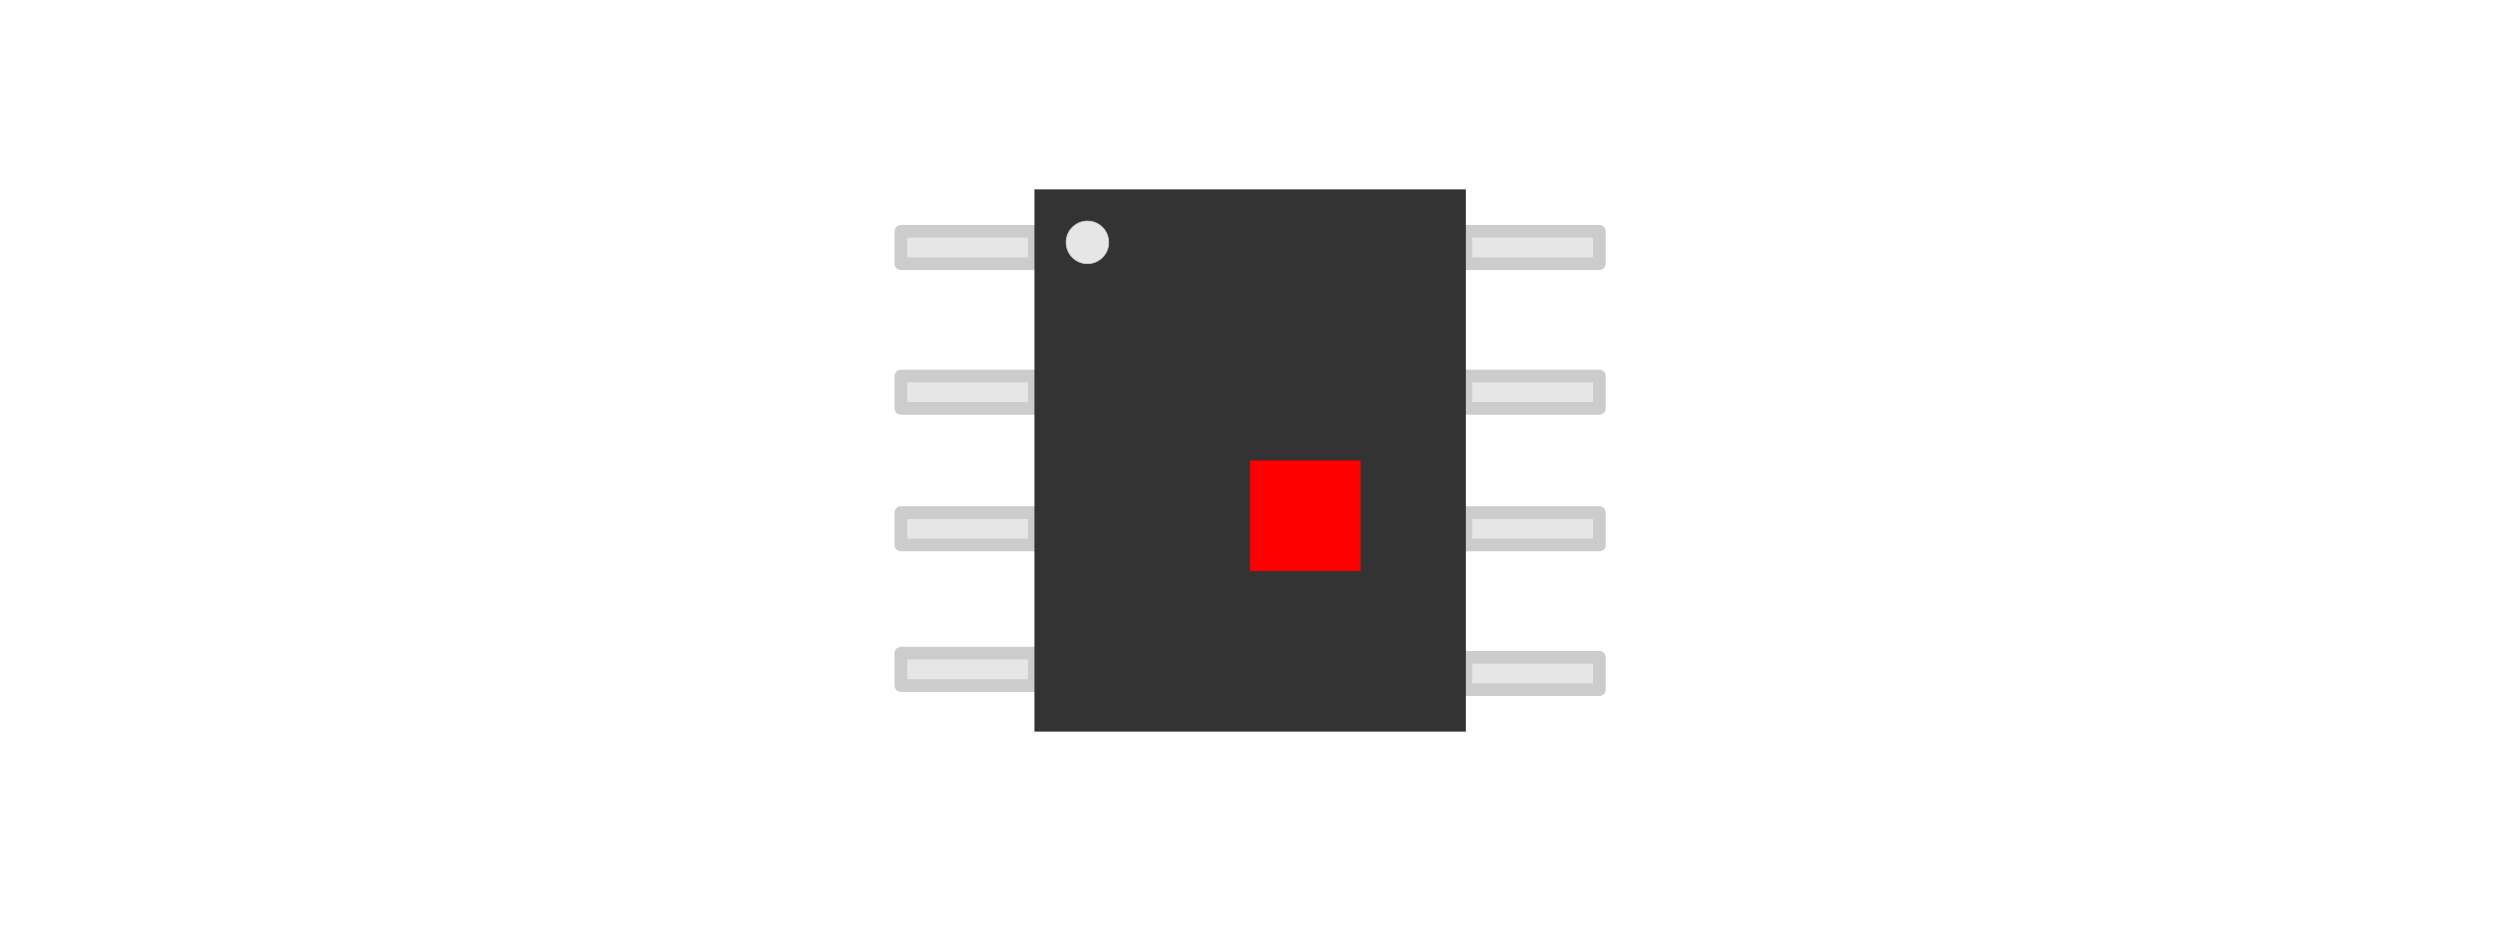 <?xml version="1.0" encoding="UTF-8" standalone="no"?>
<svg
   version="1.1"
   width="22.579mm"
   height="8.45mm"
   viewBox="-4445 -1637 8889 3326"
   id="svg150"
   sodipodi:docname="SOIC-8_3.9x4.9mm_P1.27mm.svg"
   inkscape:version="1.1.1 (3bf5ae0d25, 2021-09-20)"
   xmlns:inkscape="http://www.inkscape.org/namespaces/inkscape"
   xmlns:sodipodi="http://sodipodi.sourceforge.net/DTD/sodipodi-0.dtd"
   xmlns="http://www.w3.org/2000/svg"
   xmlns:svg="http://www.w3.org/2000/svg">
  <defs
     id="defs154" />
  <sodipodi:namedview
     id="namedview152"
     pagecolor="#ffffff"
     bordercolor="#666666"
     borderopacity="1.0"
     inkscape:pageshadow="2"
     inkscape:pageopacity="0.0"
     inkscape:pagecheckerboard="0"
     inkscape:document-units="mm"
     showgrid="false"
     showguides="true"
     inkscape:guide-bbox="true"
     inkscape:zoom="32"
     inkscape:cx="41.140625"
     inkscape:cy="12.734375"
     inkscape:window-width="1852"
     inkscape:window-height="1016"
     inkscape:window-x="68"
     inkscape:window-y="27"
     inkscape:window-maximized="1"
     inkscape:current-layer="svg150" />
  <title
     id="title2">Picture generated by PcbDraw </title>
  <desc
     id="desc4">Picture generated by PcbDraw</desc>
  <g
     id="substrate-cmt"
     style="fill:#000000;stroke:#000000">
    <g
       style="fill-opacity:1;stroke-linecap:round;stroke-linejoin:round;stroke-opacity:1"
       id="g113" />
    <g
       style="fill-opacity:0;stroke-width:-0;stroke-linecap:round;stroke-linejoin:round;stroke-opacity:1"
       id="g119">
      <g
         id="g115" />
      <g
         id="g117" />
    </g>
  </g>
  <g
     id="substrate-edge"
     style="fill:#000000;stroke:#000000">
    <g
       style="fill-opacity:1;stroke-linecap:round;stroke-linejoin:round;stroke-opacity:1"
       id="g122" />
    <g
       style="fill-opacity:0;stroke-width:-0;stroke-linecap:round;stroke-linejoin:round;stroke-opacity:1"
       id="g128">
      <g
         id="g124" />
      <g
         id="g126" />
    </g>
  </g>
  <rect
     style="fill:#e6e6e6;fill-rule:evenodd;stroke:#cccccc;stroke-width:45.236;stroke-linejoin:round;stroke-miterlimit:4;stroke-dasharray:none"
     id="rect832-3-7-3"
     width="115.097"
     height="474.781"
     x="699.747"
     y="-1241.781"
     transform="rotate(-90)" />
  <rect
     style="fill:#e6e6e6;fill-rule:evenodd;stroke:#cccccc;stroke-width:45.236;stroke-linejoin:round;stroke-miterlimit:4;stroke-dasharray:none"
     id="rect832-3-7-3-5"
     width="115.097"
     height="474.781"
     x="185.156"
     y="-1241.781"
     transform="rotate(-90)" />
  <rect
     style="fill:#e6e6e6;fill-rule:evenodd;stroke:#cccccc;stroke-width:45.236;stroke-linejoin:round;stroke-miterlimit:4;stroke-dasharray:none"
     id="rect832-3-7-3-5-9"
     width="115.097"
     height="474.781"
     x="-800.253"
     y="-1241.781"
     transform="rotate(-90)" />
  <rect
     style="fill:#e6e6e6;fill-rule:evenodd;stroke:#cccccc;stroke-width:45.236;stroke-linejoin:round;stroke-miterlimit:4;stroke-dasharray:none"
     id="rect832-3-7-3-5-2"
     width="115.097"
     height="474.781"
     x="-300.253"
     y="-1241.781"
     transform="rotate(-90)" />
  <rect
     style="fill:#e6e6e6;fill-rule:evenodd;stroke:#cccccc;stroke-width:45.236;stroke-linejoin:round;stroke-miterlimit:4;stroke-dasharray:none"
     id="rect832-3-7-3-5-1"
     width="115.097"
     height="474.781"
     x="699.747"
     y="767"
     transform="rotate(-90)" />
  <rect
     style="fill:#e6e6e6;fill-rule:evenodd;stroke:#cccccc;stroke-width:45.236;stroke-linejoin:round;stroke-miterlimit:4;stroke-dasharray:none"
     id="rect832-3-7-3-5-1-2"
     width="115.097"
     height="474.781"
     x="185.156"
     y="767"
     transform="rotate(-90)" />
  <rect
     style="fill:#e6e6e6;fill-rule:evenodd;stroke:#cccccc;stroke-width:45.236;stroke-linejoin:round;stroke-miterlimit:4;stroke-dasharray:none"
     id="rect832-3-7-3-5-1-7"
     width="115.097"
     height="474.781"
     x="-300.253"
     y="767"
     transform="rotate(-90)" />
  <rect
     style="fill:#e6e6e6;fill-rule:evenodd;stroke:#cccccc;stroke-width:45.236;stroke-linejoin:round;stroke-miterlimit:4;stroke-dasharray:none"
     id="rect832-3-7-3-5-1-0"
     width="115.097"
     height="474.781"
     x="-814.844"
     y="767"
     transform="rotate(-90)" />
  <rect
     style="fill:#333333;stroke-width:39.371;stroke-linecap:round;stroke-linejoin:round;-inkscape-stroke:none;stop-color:#000000"
     id="rect658"
     width="1534"
     height="1928"
     x="-767"
     y="-964" />
  <rect
     id="origin"
     fill="red"
     width="393"
     height="393"
     x="0"
     y="0" />
  <circle
     style="font-variation-settings:normal;opacity:1;vector-effect:none;fill:#e6e6e6;fill-opacity:1;stroke:#cccccc;stroke-width:2.65;stroke-linecap:butt;stroke-linejoin:round;stroke-miterlimit:4;stroke-dasharray:none;stroke-dashoffset:0;stroke-opacity:1;-inkscape-stroke:none;stop-color:#000000;stop-opacity:1"
     id="path1292"
     cx="-578.565"
     cy="-775.565"
     r="75.818" />
</svg>
